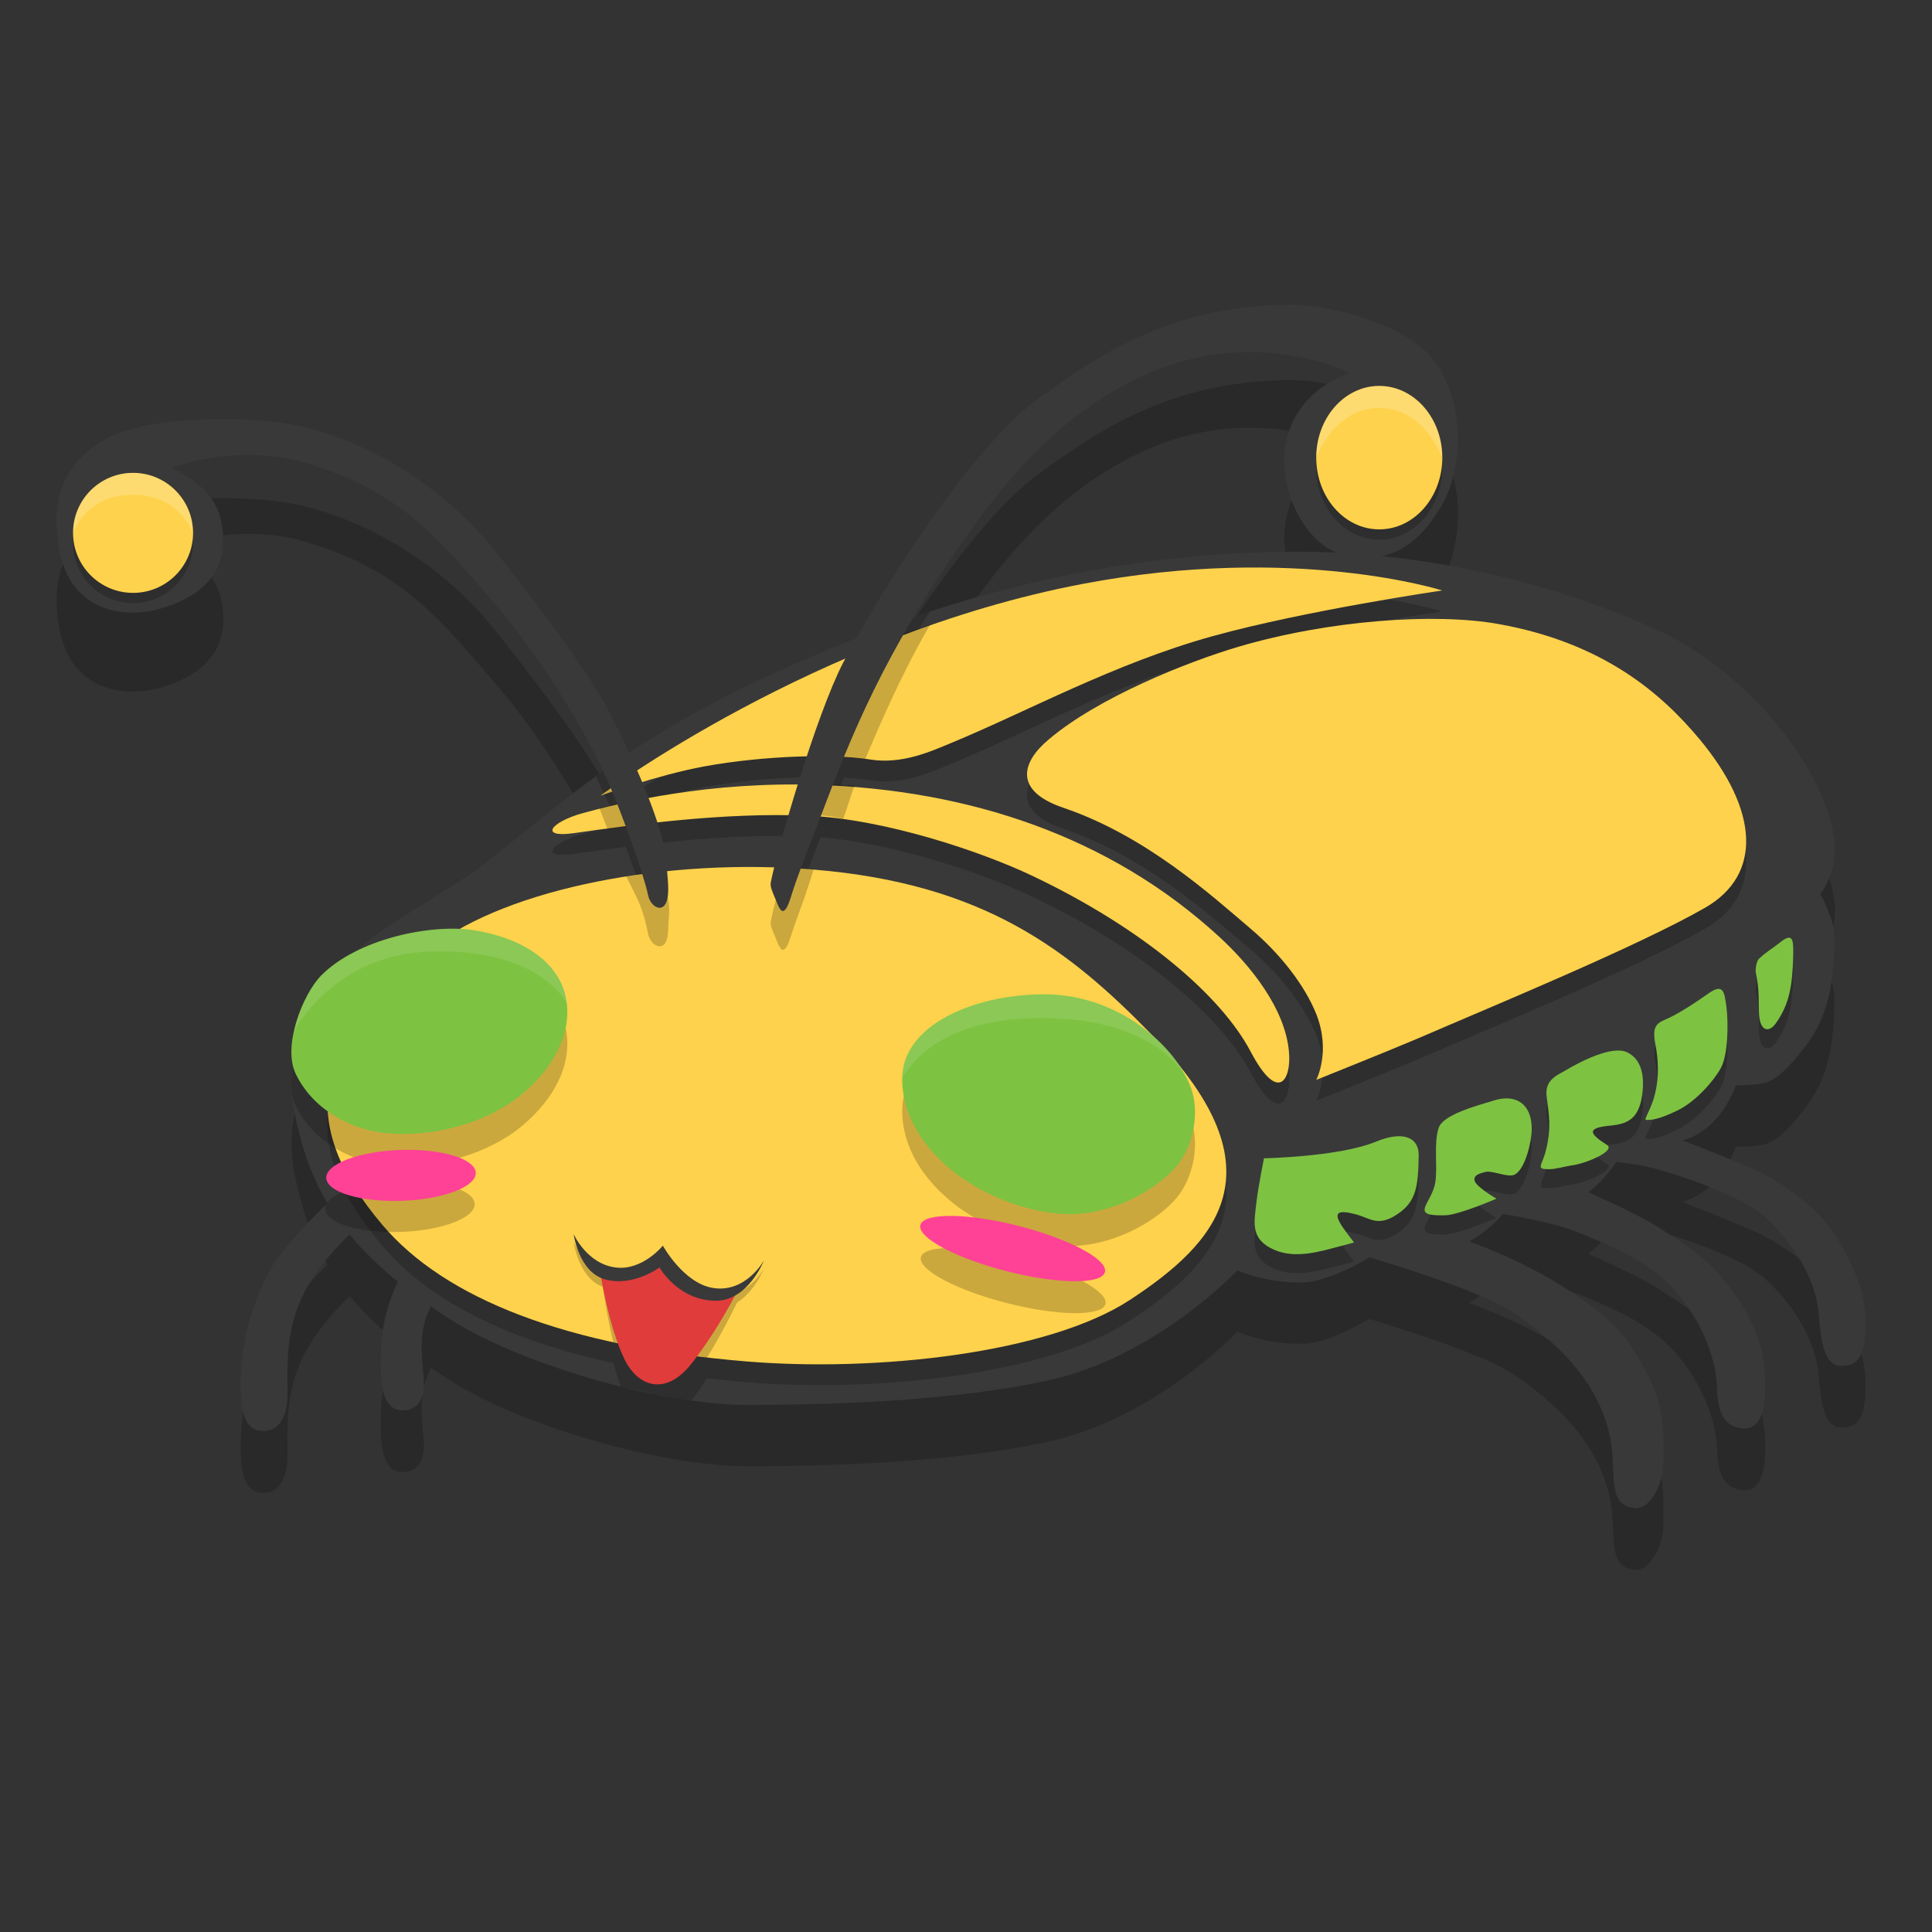 <?xml version="1.0" encoding="utf-8"?>
<svg version="1.1" xmlns="http://www.w3.org/2000/svg" x="0" y="0" width="32" height="32" viewBox="0 0 32 32" xml:space="preserve">
 <rect x="0" y="0" width="32" height="32" fill="#333333" stroke="none"/>
 <g>
  <g>
   <g opacity=".2">
    <g>
     <path d="M27.535,19.78c0,0,1.186,0.455,1.565,0.635c0.528,0.248,1.004,0.645,1.229,0.965c0.234,0.338,0.571,0.926,0.571,1.547 c0,0.49-0.086,0.719-0.401,0.719c-0.325,0-0.344-0.543-0.381-0.918c-0.058-0.531-0.422-1.143-0.901-1.564 c-0.376-0.332-1.36-0.67-1.85-0.797c-0.405-0.107-1.735-0.219-1.735-0.219l-0.211,0.234c0,0,1.575,0.656,2.047,0.965 c0.32,0.213,0.748,0.441,1.133,0.934c0.411,0.533,0.607,0.969,0.633,1.549c0.026,0.555-0.073,0.883-0.383,0.85 c-0.356-0.039-0.405-0.369-0.413-0.727c-0.021-0.467-0.298-1.166-0.788-1.652c-0.39-0.391-0.919-0.635-1.598-0.9 c-0.602-0.234-2.133-0.414-2.133-0.414l-0.166,0.398c0,0,1.15,0.324,2.114,0.934c0.961,0.604,1.15,0.943,1.458,1.549 c0.226,0.441,0.237,0.828,0.226,1.43c-0.004,0.217-0.182,0.748-0.498,0.701c-0.356-0.057-0.315-0.377-0.345-0.855 c-0.065-1.088-0.854-1.832-1.583-2.346c-0.771-0.543-3.669-1.297-3.669-1.297l5.432-2.682L27.535,19.78z"/>
     <path d="M5.54,20.841c0,0-0.869,0.791-1.12,1.309c-0.345,0.711-0.434,1.299-0.434,1.82c0,0.455,0.078,0.756,0.378,0.756 c0.255,0,0.399-0.234,0.399-0.623s-0.042-0.982,0.224-1.564c0.333-0.732,1.077-1.309,1.077-1.309l0.743,0.654 c0,0-0.499,0.621-0.499,1.6c0,0.264-0.034,0.898,0.356,0.898c0.3,0,0.358-0.26,0.358-0.436c0-0.223-0.091-0.617,0.008-1.008 c0.186-0.721,1.064-1.256,1.064-1.256L5.54,20.841z"/>
     <path d="M29.269,12.827c0.576,0.641,1.015,1.396,1.115,2.102c0.071,0.505-0.233,0.897-0.233,0.897s0.233,0.414,0.233,0.702 c0,0.959-0.185,1.432-0.484,1.824c-0.134,0.176-0.391,0.498-0.62,0.586c-0.181,0.064-0.528,0.053-0.528,0.053 s-0.213,0.65-0.755,0.869c-0.499,0.203-1.011,0.064-1.011,0.064s-0.387,0.736-0.874,0.959c-0.497,0.227-1.124,0.105-1.124,0.105 s-0.298,0.516-1.064,0.768c-0.701,0.23-1.098,0-1.098,0s-0.733,0.479-1.231,0.5c-0.613,0.023-1.1-0.201-1.1-0.201 s-1.351,1.447-3.164,1.83c-1.58,0.338-3.452,0.393-4.862,0.402c-1.587,0.014-3.931-0.721-5.029-1.43 c-1.466-0.953-2.154-1.814-2.464-3c-0.192-0.727-0.399-1.666,0.832-2.997c0,0,5.28,4.271,12.907,2.726 c8.88-1.797,10.502-6.759,10.502-6.759"/>
    </g>
    <g>
     <path d="M14.704,12.237c0.291-0.549,0.649-1.151,1.104-1.812c0.634-0.919,1.604-2.289,3.209-2.987 c1.819-0.79,3.341-0.011,3.341-0.011s-1.015,0.293-1.083,1.375c-0.042,0.666,0.4,1.616,1.167,1.683 c0.57,0.049,1.033-0.164,1.45-0.881c0.314-0.543,0.427-1.667-0.167-2.417c-0.449-0.567-1.693-0.891-2.322-0.891 c-2.06,0-3.264,0.889-4.173,1.532c-1.116,0.79-2.634,3.181-3.263,4.396L14.704,12.237z"/>
     <path d="M10.651,14.304c-0.186-0.446-0.399-0.885-0.55-1.177c-0.387-0.747-1.416-2.092-1.948-2.745 C7.094,9.085,5.617,8.421,4.557,8.299C3.851,8.215,2.402,8.204,1.726,8.597C1,9.021,0.854,9.648,0.978,10.382 c0.178,1.058,1.077,1.192,1.715,0.998c0.856-0.261,1.117-0.792,0.966-1.466c-0.135-0.604-0.833-0.85-0.833-0.85 s1.061-0.422,2.198-0.1c1.657,0.469,2.32,1.359,3.231,2.416c0.567,0.658,1.382,1.869,1.848,2.945L10.651,14.304z"/>
    </g>
   </g>
  </g>
  <g>
   <g>
    <path fill="#393939" d="M27.535,18.759c0,0,1.186,0.453,1.565,0.633c0.528,0.25,1.004,0.645,1.228,0.969 c0.235,0.338,0.572,0.922,0.572,1.545c0,0.49-0.086,0.719-0.401,0.719c-0.327,0-0.344-0.543-0.381-0.918 c-0.058-0.531-0.422-1.145-0.901-1.564c-0.377-0.332-1.361-0.672-1.85-0.799c-0.405-0.105-1.735-0.217-1.735-0.217l-0.211,0.234 c0,0,1.575,0.658,2.047,0.967c0.32,0.211,0.748,0.439,1.133,0.932c0.411,0.533,0.607,0.969,0.633,1.549 c0.025,0.553-0.073,0.883-0.383,0.848c-0.356-0.039-0.405-0.367-0.415-0.725c-0.02-0.467-0.296-1.166-0.786-1.654 c-0.39-0.389-0.919-0.635-1.598-0.898c-0.602-0.234-2.133-0.414-2.133-0.414l-0.166,0.4c0,0,1.15,0.324,2.114,0.932 c0.961,0.604,1.15,0.941,1.458,1.547c0.226,0.445,0.237,0.832,0.226,1.432c-0.004,0.215-0.182,0.75-0.498,0.699 c-0.356-0.055-0.315-0.377-0.345-0.854c-0.065-1.088-0.854-1.834-1.584-2.346c-0.771-0.545-3.668-1.299-3.668-1.299l5.432-2.678 L27.535,18.759z"/>
    <path fill="#393939" d="M5.54,19.819c0,0-0.869,0.791-1.12,1.311c-0.345,0.709-0.434,1.299-0.434,1.818 c0,0.457,0.078,0.754,0.378,0.754c0.255,0,0.399-0.232,0.399-0.621s-0.042-0.982,0.224-1.564 c0.333-0.732,1.077-1.309,1.077-1.309l0.743,0.656c0,0-0.499,0.621-0.499,1.598c0,0.262-0.034,0.898,0.356,0.898 c0.3,0,0.358-0.26,0.358-0.434c0-0.225-0.091-0.619,0.008-1.01c0.186-0.723,1.064-1.256,1.064-1.256L5.54,19.819z"/>
    <path fill="#393939" d="M14.275,10.535c3.335-1.307,6.04-1.394,7.17-1.397c2.487-0.006,4.707,0.683,6.107,1.345 c1.243,0.589,2.643,2.098,2.833,3.429c0.069,0.507-0.234,0.898-0.234,0.898s0.234,0.415,0.234,0.7 c0,0.958-0.186,1.432-0.485,1.825c-0.137,0.175-0.391,0.499-0.619,0.585c-0.182,0.066-0.529,0.055-0.529,0.055 s-0.213,0.648-0.754,0.869c-0.499,0.203-1.011,0.064-1.011,0.064s-0.387,0.736-0.876,0.961c-0.497,0.227-1.122,0.105-1.122,0.105 s-0.298,0.516-1.064,0.766c-0.703,0.23-1.099,0-1.099,0s-0.734,0.479-1.235,0.5c-0.608,0.023-1.096-0.199-1.096-0.199 s-1.354,1.445-3.164,1.83c-1.58,0.336-3.452,0.391-4.862,0.4c-1.588,0.014-3.932-0.719-5.03-1.43 c-1.466-0.953-2.154-1.816-2.464-3c-0.192-0.727-0.399-1.665,0.832-2.997c0.446-0.482,1.644-1.095,2.165-1.498 C9.665,13.037,10.662,11.953,14.275,10.535z"/>
   </g>
  </g>
  <g>
   <g opacity=".2">
    <path d="M20.935,19.501c0,0,1.241-0.025,1.854-0.277c0.465-0.189,0.713-0.057,0.709,0.225c-0.008,0.51-0.036,0.768-0.355,0.98 c-0.321,0.211-0.447,0.063-0.69,0c-0.274-0.068-0.397-0.055-0.208,0.221c0.04,0.059,0.182,0.244,0.182,0.244 s-0.164,0.049-0.274,0.074c-0.255,0.064-0.693,0.207-1.054,0.045c-0.402-0.182-0.325-0.455-0.285-0.816 C20.843,19.966,20.935,19.501,20.935,19.501z"/>
    <path d="M23.829,18.997c0.078-0.232,0.69-0.381,0.926-0.453c0.373-0.115,0.621,0.074,0.615,0.482 c-0.002,0.197-0.105,0.65-0.28,0.742c-0.106,0.055-0.36-0.064-0.476-0.041c-0.166,0.033-0.204,0.074-0.19,0.145 c0.022,0.102,0.362,0.299,0.362,0.299s-0.623,0.268-0.847,0.277c-0.617,0.016-0.225-0.186-0.166-0.547 C23.813,19.649,23.745,19.243,23.829,18.997z"/>
    <path d="M25.92,18.05c0.276-0.164,0.782-0.416,1.023-0.307c0.277,0.125,0.28,0.455,0.266,0.623 c-0.039,0.484-0.247,0.566-0.531,0.592c-0.425,0.041-0.341,0.141-0.06,0.322c0.146,0.096-0.349,0.309-0.599,0.342 c-0.106,0.016-0.255,0.059-0.361,0.059c-0.231,0-0.12-0.051-0.056-0.299c0.1-0.393,0.052-0.605,0.014-0.914 C25.587,18.2,25.8,18.124,25.92,18.05z"/>
    <path d="M27.585,17.202c0.213-0.09,0.487-0.274,0.699-0.425c0.258-0.182,0.276-0.042,0.311,0.214 c0.032,0.255,0.032,0.795-0.094,1.02c-0.118,0.211-0.415,0.549-0.7,0.689c-0.23,0.115-0.392,0.172-0.525,0.166 c-0.026,0-0.044,0.014,0.042-0.166c0.119-0.256,0.191-0.605,0.103-1.072C27.361,17.33,27.428,17.271,27.585,17.202z"/>
    <path d="M29.135,16.197c0.143-0.131,0.181-0.138,0.366-0.283c0.212-0.167,0.202,0.016,0.2,0.224 c-0.011,0.511-0.065,0.809-0.284,1.124c-0.115,0.164-0.268,0.141-0.282-0.158c-0.01-0.168,0.009-0.409-0.051-0.665 C29.07,16.378,29.09,16.238,29.135,16.197z"/>
   </g>
   <g>
    <path fill="#7EC242" d="M20.935,19.185c0,0,1.241-0.023,1.854-0.275c0.465-0.193,0.713-0.059,0.709,0.223 c-0.008,0.512-0.036,0.768-0.355,0.979c-0.321,0.215-0.447,0.064-0.69,0c-0.274-0.07-0.397-0.053-0.208,0.223 c0.04,0.059,0.182,0.244,0.182,0.244s-0.164,0.047-0.274,0.074c-0.255,0.064-0.693,0.209-1.054,0.045 c-0.402-0.18-0.325-0.455-0.285-0.814C20.843,19.647,20.935,19.185,20.935,19.185z"/>
    <path fill="#7EC242" d="M23.829,18.681c0.078-0.232,0.69-0.381,0.926-0.457c0.373-0.111,0.621,0.078,0.615,0.488 c-0.002,0.195-0.105,0.648-0.28,0.742c-0.106,0.057-0.36-0.066-0.476-0.045c-0.166,0.037-0.204,0.078-0.19,0.146 c0.022,0.102,0.362,0.299,0.362,0.299s-0.623,0.27-0.847,0.275c-0.617,0.018-0.225-0.184-0.166-0.545 C23.813,19.331,23.745,18.925,23.829,18.681z"/>
    <path fill="#7EC242" d="M25.92,17.735c0.276-0.166,0.782-0.417,1.023-0.309c0.277,0.125,0.28,0.455,0.266,0.623 c-0.039,0.484-0.247,0.566-0.531,0.594c-0.425,0.039-0.341,0.141-0.06,0.322c0.146,0.096-0.349,0.311-0.599,0.34 c-0.106,0.016-0.255,0.061-0.361,0.061c-0.231,0-0.12-0.051-0.056-0.301c0.1-0.391,0.052-0.605,0.014-0.916 C25.587,17.882,25.8,17.806,25.92,17.735z"/>
    <path fill="#7EC242" d="M27.585,16.886c0.213-0.09,0.487-0.274,0.699-0.422c0.258-0.185,0.276-0.047,0.311,0.212 c0.032,0.253,0.032,0.792-0.094,1.017c-0.118,0.215-0.415,0.549-0.7,0.691c-0.23,0.113-0.392,0.17-0.525,0.166 c-0.026,0-0.044,0.014,0.042-0.166c0.119-0.256,0.191-0.609,0.103-1.074C27.361,17.014,27.428,16.953,27.585,16.886z"/>
    <path fill="#7EC242" d="M29.135,15.879c0.143-0.132,0.181-0.136,0.366-0.283c0.212-0.167,0.202,0.017,0.2,0.225 c-0.011,0.511-0.065,0.81-0.284,1.123c-0.115,0.167-0.268,0.145-0.282-0.156c-0.01-0.167,0.009-0.407-0.051-0.665 C29.07,16.06,29.09,15.921,29.135,15.879z"/>
   </g>
  </g>
  <g>
   <g opacity=".2">
    <g>
     <path d="M15.397,10.131c-1.026,1.616-1.465,2.855-1.832,3.804c-0.234,0.603-0.379,0.981-0.461,1.248 c-0.131,0.425-0.196,0.201-0.262,0.041c-0.057-0.134-0.088-0.201-0.076-0.271c0.104-0.55,0.757-2.79,1.199-3.641 c0.125-0.239,0.283-0.527,0.467-0.838c0,0,0.352-0.13,0.456-0.168C15.026,10.257,15.397,10.131,15.397,10.131z"/>
     <path d="M10.3,12.551c0.257,0.531,0.567,1.243,0.684,1.751c0.043,0.187,0.083,0.604,0.083,0.765 c0,0.462-0.289,0.317-0.333,0.101c-0.074-0.359-0.444-1.374-0.634-1.814c-0.071-0.164-0.149-0.33-0.233-0.498L10.3,12.551z"/>
    </g>
    <g>
     <g>
      <path d="M20.193,15.86c0.511,0.47,1.094,1.185,1.156,1.905c0.042,0.465-0.174,0.871-0.635-0.002 c-0.482-0.914-1.767-2.036-3.629-2.917c-0.792-0.378-2.405-0.937-3.719-0.992c-1.382-0.056-2.869,0.149-3.863,0.29 c-0.583,0.083-0.383-0.185,0.156-0.333c0.654-0.181,2.089-0.524,3.875-0.466C16.047,13.427,18.377,14.193,20.193,15.86z"/>
      <path d="M13.477,14.748c2.815,0.234,4.227,1.321,5.617,2.751c2.178,2.244,1.044,3.443-0.378,4.375 c-1.354,0.889-4.194,1.197-6.347,1.02c-2.981-0.246-5.006-1.037-6.041-2.264c-1.412-1.674-1.199-3.039,0.821-4.594 C8.428,15.052,11.068,14.549,13.477,14.748z"/>
      <path d="M20.513,11.06c1.512-0.445,3.262-0.565,4.308-0.378c1.73,0.311,2.695,1.146,3.331,1.91 c0.977,1.176,1.044,2.242,0.088,2.791c-1.115,0.639-3.552,1.645-4.749,2.16c-0.422,0.18-1.689,0.688-1.689,0.688 s0.245-0.465,0-1.085c-0.188-0.472-0.587-0.99-1.086-1.417c-0.643-0.545-1.733-1.537-3.104-2.003 c-0.829-0.282-0.692-0.756-0.241-1.131C18.195,11.894,19.675,11.306,20.513,11.06z"/>
      <path d="M17.939,10.016c3.514-0.669,5.948,0.111,5.948,0.111s-2.252,0.327-3.796,0.755c-1.637,0.453-3.085,1.253-4.351,1.774 c-0.314,0.13-0.798,0.357-1.332,0.267c-0.576-0.096-1.755-0.066-2.743,0.115c-0.778,0.143-1.72,0.484-1.72,0.484 S13.499,10.86,17.939,10.016z"/>
     </g>
     <path d="M11.457,23.19c0.207-0.264,0.415-0.623,0.581-0.939l-2.007-0.313c0.056,0.328,0.141,0.736,0.251,1.031 c0,0,0.203,0.037,0.271,0.053c0.085,0.02,0.255,0.061,0.342,0.074c0.079,0.018,0.284,0.057,0.365,0.072 C11.319,23.179,11.457,23.19,11.457,23.19z"/>
    </g>
   </g>
   <g>
    <path fill="#FED24C" d="M20.193,15.515c0.511,0.468,1.094,1.186,1.156,1.904c0.042,0.463-0.174,0.871-0.635-0.002 c-0.482-0.915-1.767-2.034-3.629-2.917c-0.792-0.376-2.405-0.936-3.719-0.99c-1.382-0.057-2.869,0.149-3.863,0.29 c-0.583,0.081-0.383-0.185,0.156-0.334c0.654-0.179,2.089-0.525,3.875-0.466C16.047,13.082,18.377,13.847,20.193,15.515z"/>
    <path fill="#FED24C" d="M13.477,14.403c2.815,0.233,4.227,1.321,5.617,2.753c2.178,2.241,1.044,3.44-0.378,4.374 c-1.354,0.887-4.194,1.197-6.347,1.02c-2.979-0.244-5.004-1.039-6.039-2.266c-1.412-1.672-1.199-3.042,0.821-4.595 C8.428,14.705,11.068,14.203,13.477,14.403z"/>
    <path fill="#FED24C" d="M20.513,10.712c1.512-0.444,3.262-0.564,4.308-0.376c1.73,0.31,2.695,1.146,3.331,1.91 c0.977,1.175,1.044,2.241,0.088,2.79c-1.115,0.64-3.552,1.643-4.749,2.161c-0.422,0.181-1.689,0.689-1.689,0.689 s0.245-0.467,0-1.089c-0.188-0.47-0.587-0.99-1.086-1.413c-0.643-0.547-1.733-1.54-3.104-2.005 c-0.829-0.281-0.692-0.756-0.241-1.132C18.195,11.548,19.675,10.96,20.513,10.712z"/>
    <path fill="#FED24C" d="M17.939,9.67c3.514-0.667,5.948,0.11,5.948,0.11s-2.252,0.329-3.796,0.755 c-1.637,0.453-3.085,1.255-4.351,1.777c-0.314,0.129-0.799,0.354-1.332,0.267c-0.575-0.097-1.754-0.066-2.743,0.115 c-0.777,0.143-1.72,0.485-1.72,0.485S13.499,10.513,17.939,9.67z"/>
   </g>
  </g>
  <g>
   <g opacity=".2">
    <path d="M15.412,10.337c-0.459,0.781-0.825,1.628-1.078,2.231c0,0-0.131-0.02-0.178-0.021c-0.061-0.002-0.196-0.017-0.256-0.017 c-0.05,0-0.255-0.006-0.255-0.006c0.185-0.547,0.48-1.197,0.645-1.518c0.046-0.088,0.098-0.186,0.152-0.287 c0,0,0.179-0.073,0.258-0.107c0.1-0.043,0.208-0.086,0.381-0.153C15.146,10.438,15.412,10.337,15.412,10.337z"/>
    <path d="M13.965,13.565c0.063-0.163,0.121-0.375,0.191-0.556c0,0-0.208-0.009-0.257-0.012c-0.06-0.002-0.197-0.009-0.256-0.009 c-0.039,0-0.153-0.002-0.153-0.002c-0.055,0.172-0.108,0.344-0.157,0.509c0,0,0.137,0.001,0.182,0.004 c0.049,0.001,0.183,0.018,0.23,0.021C13.788,13.525,13.965,13.565,13.965,13.565z"/>
    <path d="M12.912,14.359c0,0,0.214,0.019,0.286,0.023c0.069,0.005,0.279,0.021,0.279,0.021s-0.111,0.346-0.151,0.46 c-0.094,0.268-0.171,0.464-0.22,0.624c-0.131,0.425-0.197,0.201-0.262,0.042c-0.056-0.135-0.089-0.202-0.076-0.271 c0.017-0.096,0.053-0.243,0.101-0.426L12.912,14.359z"/>
    <path d="M11.068,14.898c0.035,0.181,0,0.37,0,0.472c0,0.461-0.289,0.316-0.333,0.101c-0.024-0.118-0.063-0.31-0.149-0.517 c-0.047-0.114-0.214-0.437-0.214-0.437s0.208-0.03,0.28-0.041c0.074-0.009,0.293-0.035,0.293-0.035S11.045,14.782,11.068,14.898z"/>
    <path d="M10.499,12.793c0.029,0.062,0.043,0.11,0.069,0.174c0,0-0.126,0.042-0.185,0.062c-0.066,0.021-0.438,0.149-0.438,0.149 c-0.005-0.014,0.005,0.012,0,0c0,0,0.264-0.187,0.313-0.222C9.91,13.213,9.981,13.133,10.499,12.793z"/>
    <path d="M10.589,13.671c-0.046-0.132-0.099-0.267-0.154-0.403c0,0-0.199,0.04-0.265,0.056c-0.062,0.014-0.244,0.059-0.244,0.059 c0.042,0.103,0.088,0.223,0.137,0.349c0,0,0.21-0.026,0.28-0.034C10.404,13.688,10.589,13.671,10.589,13.671z"/>
   </g>
   <path fill="#393939" d="M12.767,14.616c0.104-0.551,0.757-2.791,1.199-3.641c0.629-1.214,2.147-3.605,3.263-4.396 c0.909-0.642,2.113-1.532,4.173-1.532c0.627,0,1.871,0.324,2.321,0.891c0.594,0.749,0.481,1.874,0.166,2.417 c-0.416,0.718-0.879,0.93-1.449,0.879c-0.767-0.066-1.208-1.016-1.168-1.682c0.067-1.083,1.084-1.375,1.084-1.375 s-1.52-0.781-3.342,0.009c-1.604,0.699-2.576,2.068-3.208,2.987c-1.328,1.925-1.83,3.357-2.241,4.422 c-0.234,0.603-0.379,0.98-0.461,1.249c-0.131,0.427-0.196,0.2-0.263,0.041C12.786,14.753,12.754,14.685,12.767,14.616z"/>
   <path fill="#393939" d="M1.726,7.287c0.677-0.394,2.125-0.381,2.832-0.3c1.06,0.124,2.537,0.788,3.597,2.085 c0.533,0.652,1.562,1.996,1.948,2.744c0.267,0.517,0.733,1.5,0.882,2.148c0.043,0.187,0.083,0.604,0.083,0.767 c0,0.462-0.289,0.317-0.333,0.1c-0.073-0.36-0.444-1.374-0.634-1.814c-0.466-1.079-1.28-2.287-1.848-2.947 C7.343,9.014,6.68,8.124,5.022,7.655c-1.137-0.323-2.198,0.1-2.198,0.1s0.698,0.244,0.833,0.85 c0.15,0.674-0.109,1.205-0.966,1.466c-0.639,0.195-1.536,0.062-1.715-0.997C0.854,8.336,1,7.71,1.726,7.287z"/>
   <circle opacity=".2" cx="2.204" cy="8.995" r=".994"/>
   <ellipse opacity=".2" cx="22.845" cy="7.749" rx="1.044" ry="1.189"/>
   <ellipse fill="#FED24C" cx="22.845" cy="7.58" rx="1.044" ry="1.188"/>
   <circle fill="#FED24C" cx="2.204" cy="8.826" r=".994"/>
  </g>
  <g>
   <g opacity=".2">
    <path d="M11.71,22.485c0.359-0.572,0.665-1.264,0.665-1.264l-1.297,0.967l-1.131-1.156c0,0,0.073,0.643,0.212,1.199 c0,0,0.292,0.063,0.384,0.078c0.229,0.039,0.636,0.104,0.866,0.137C11.476,22.456,11.71,22.485,11.71,22.485z"/>
    <path d="M10.195,21.13c-0.475-0.064-0.692-0.555-0.692-0.555s0.084,0.641,0.533,0.754"/>
    <path d="M11.867,21.677c0.529-0.004,0.788-0.668,0.788-0.668s-0.301,0.549-0.854,0.453L11.867,21.677z"/>
   </g>
   <path fill="#E03C3B" d="M9.946,21.106c0,0,0.14,0.885,0.399,1.41c0.222,0.455,0.683,0.613,1.11,0.068 c0.453-0.578,0.768-1.221,0.768-1.221s-0.381,0.127-0.579,0.078c-0.352-0.086-0.689-0.676-0.689-0.676s-0.264,0.25-0.466,0.311 C10.192,21.163,9.946,21.106,9.946,21.106z"/>
   <path fill="#393939" d="M9.502,20.442c0,0,0.084,0.641,0.533,0.752c0.461,0.119,0.888-0.201,0.888-0.201s0.311,0.555,0.943,0.551 c0.529-0.006,0.788-0.668,0.788-0.668s-0.302,0.551-0.854,0.455c-0.483-0.084-0.821-0.699-0.821-0.699s-0.34,0.42-0.784,0.361 C9.72,20.933,9.502,20.442,9.502,20.442z"/>
   <g opacity=".2">
    <path d="M19.727,18.546c0.146,0.4,0.042,0.955-0.233,1.287c-0.294,0.357-0.957,0.758-1.653,0.801 c-0.489,0.031-1.234-0.145-1.877-0.576c-0.406-0.273-1.021-0.855-1.021-1.666c0-0.875,1.166-1.396,2.353-1.396 C18.54,16.993,19.482,17.868,19.727,18.546z"/>
    <path d="M7.837,15.935c0.799,0.121,1.487,0.531,1.554,1.231c0.073,0.772-0.572,1.394-0.976,1.653 c-0.623,0.398-1.41,0.545-2.07,0.471c-0.449-0.049-1.129-0.324-1.444-0.969c-0.229-0.467,0.114-1.324,0.416-1.632 C5.917,16.077,7.137,15.827,7.837,15.935z"/>
   </g>
   <g>
    <path fill="#7EC242" d="M19.727,18.021c0.146,0.4,0.042,0.955-0.233,1.287c-0.294,0.354-0.957,0.756-1.653,0.799 c-0.489,0.033-1.234-0.143-1.877-0.574c-0.405-0.275-1.021-0.855-1.021-1.666c0-0.875,1.166-1.398,2.353-1.398 C18.54,16.468,19.482,17.342,19.727,18.021z"/>
    <path fill="#7EC242" d="M7.837,15.406c0.799,0.122,1.487,0.533,1.554,1.234c0.073,0.771-0.572,1.395-0.976,1.652 c-0.623,0.398-1.41,0.545-2.07,0.471c-0.449-0.049-1.129-0.324-1.444-0.971c-0.229-0.464,0.114-1.322,0.416-1.632 C5.917,15.55,7.137,15.299,7.837,15.406z"/>
   </g>
   <g opacity=".2">
    <ellipse transform="matrix(0.969 0.246 -0.246 0.969 5.748 -3.48)" cx="16.774" cy="21.222" rx="1.577" ry=".387"/>
    <ellipse transform="matrix(0.999 -0.035 0.035 0.999 -0.705 0.248)" cx="6.636" cy="19.988" rx="1.239" ry=".421"/>
   </g>
   <g>
    <ellipse transform="matrix(0.969 0.247 -0.247 0.969 5.629 -3.503)" fill="#FF4295" cx="16.772" cy="20.682" rx="1.577" ry=".388"/>
    <ellipse transform="matrix(0.999 -0.035 0.035 0.999 -0.672 0.242)" fill="#FF4295" cx="6.639" cy="19.478" rx="1.239" ry=".422"/>
   </g>
  </g>
  <path opacity=".1" fill="#FFFFFF" d="M16.921,16.874c-1.587,0.09-1.979,0.994-1.979,0.994 c0-0.875,1.168-1.4,2.359-1.4c1.247,0,2.191,0.878,2.435,1.557C19.736,18.024,19.336,16.742,16.921,16.874z"/>
  <path opacity=".1" fill="#FFFFFF" d="M7.136,15.76c-1.628,0.048-2.267,1.326-2.267,1.326 c0.081-0.372,0.272-0.744,0.45-0.924c0.601-0.612,1.823-0.863,2.525-0.754c0.801,0.122,1.49,0.532,1.557,1.234 C9.404,16.642,8.979,15.705,7.136,15.76z"/>
  <path opacity=".2" fill="#FFFFFF" d="M22.845,6.393c0.575,0,1.042,0.531,1.042,1.187 c0,0-0.293-0.824-1.042-0.824c-0.75,0-1.044,0.824-1.044,0.824C21.801,6.924,22.268,6.393,22.845,6.393z"/>
  <path opacity=".2" fill="#FFFFFF" d="M2.2,7.833c0.546,0,0.99,0.444,0.99,0.99 c0,0-0.206-0.628-0.99-0.628c-0.783,0-0.989,0.628-0.989,0.628C1.21,8.275,1.654,7.833,2.2,7.833z"/>
 </g>
</svg>
